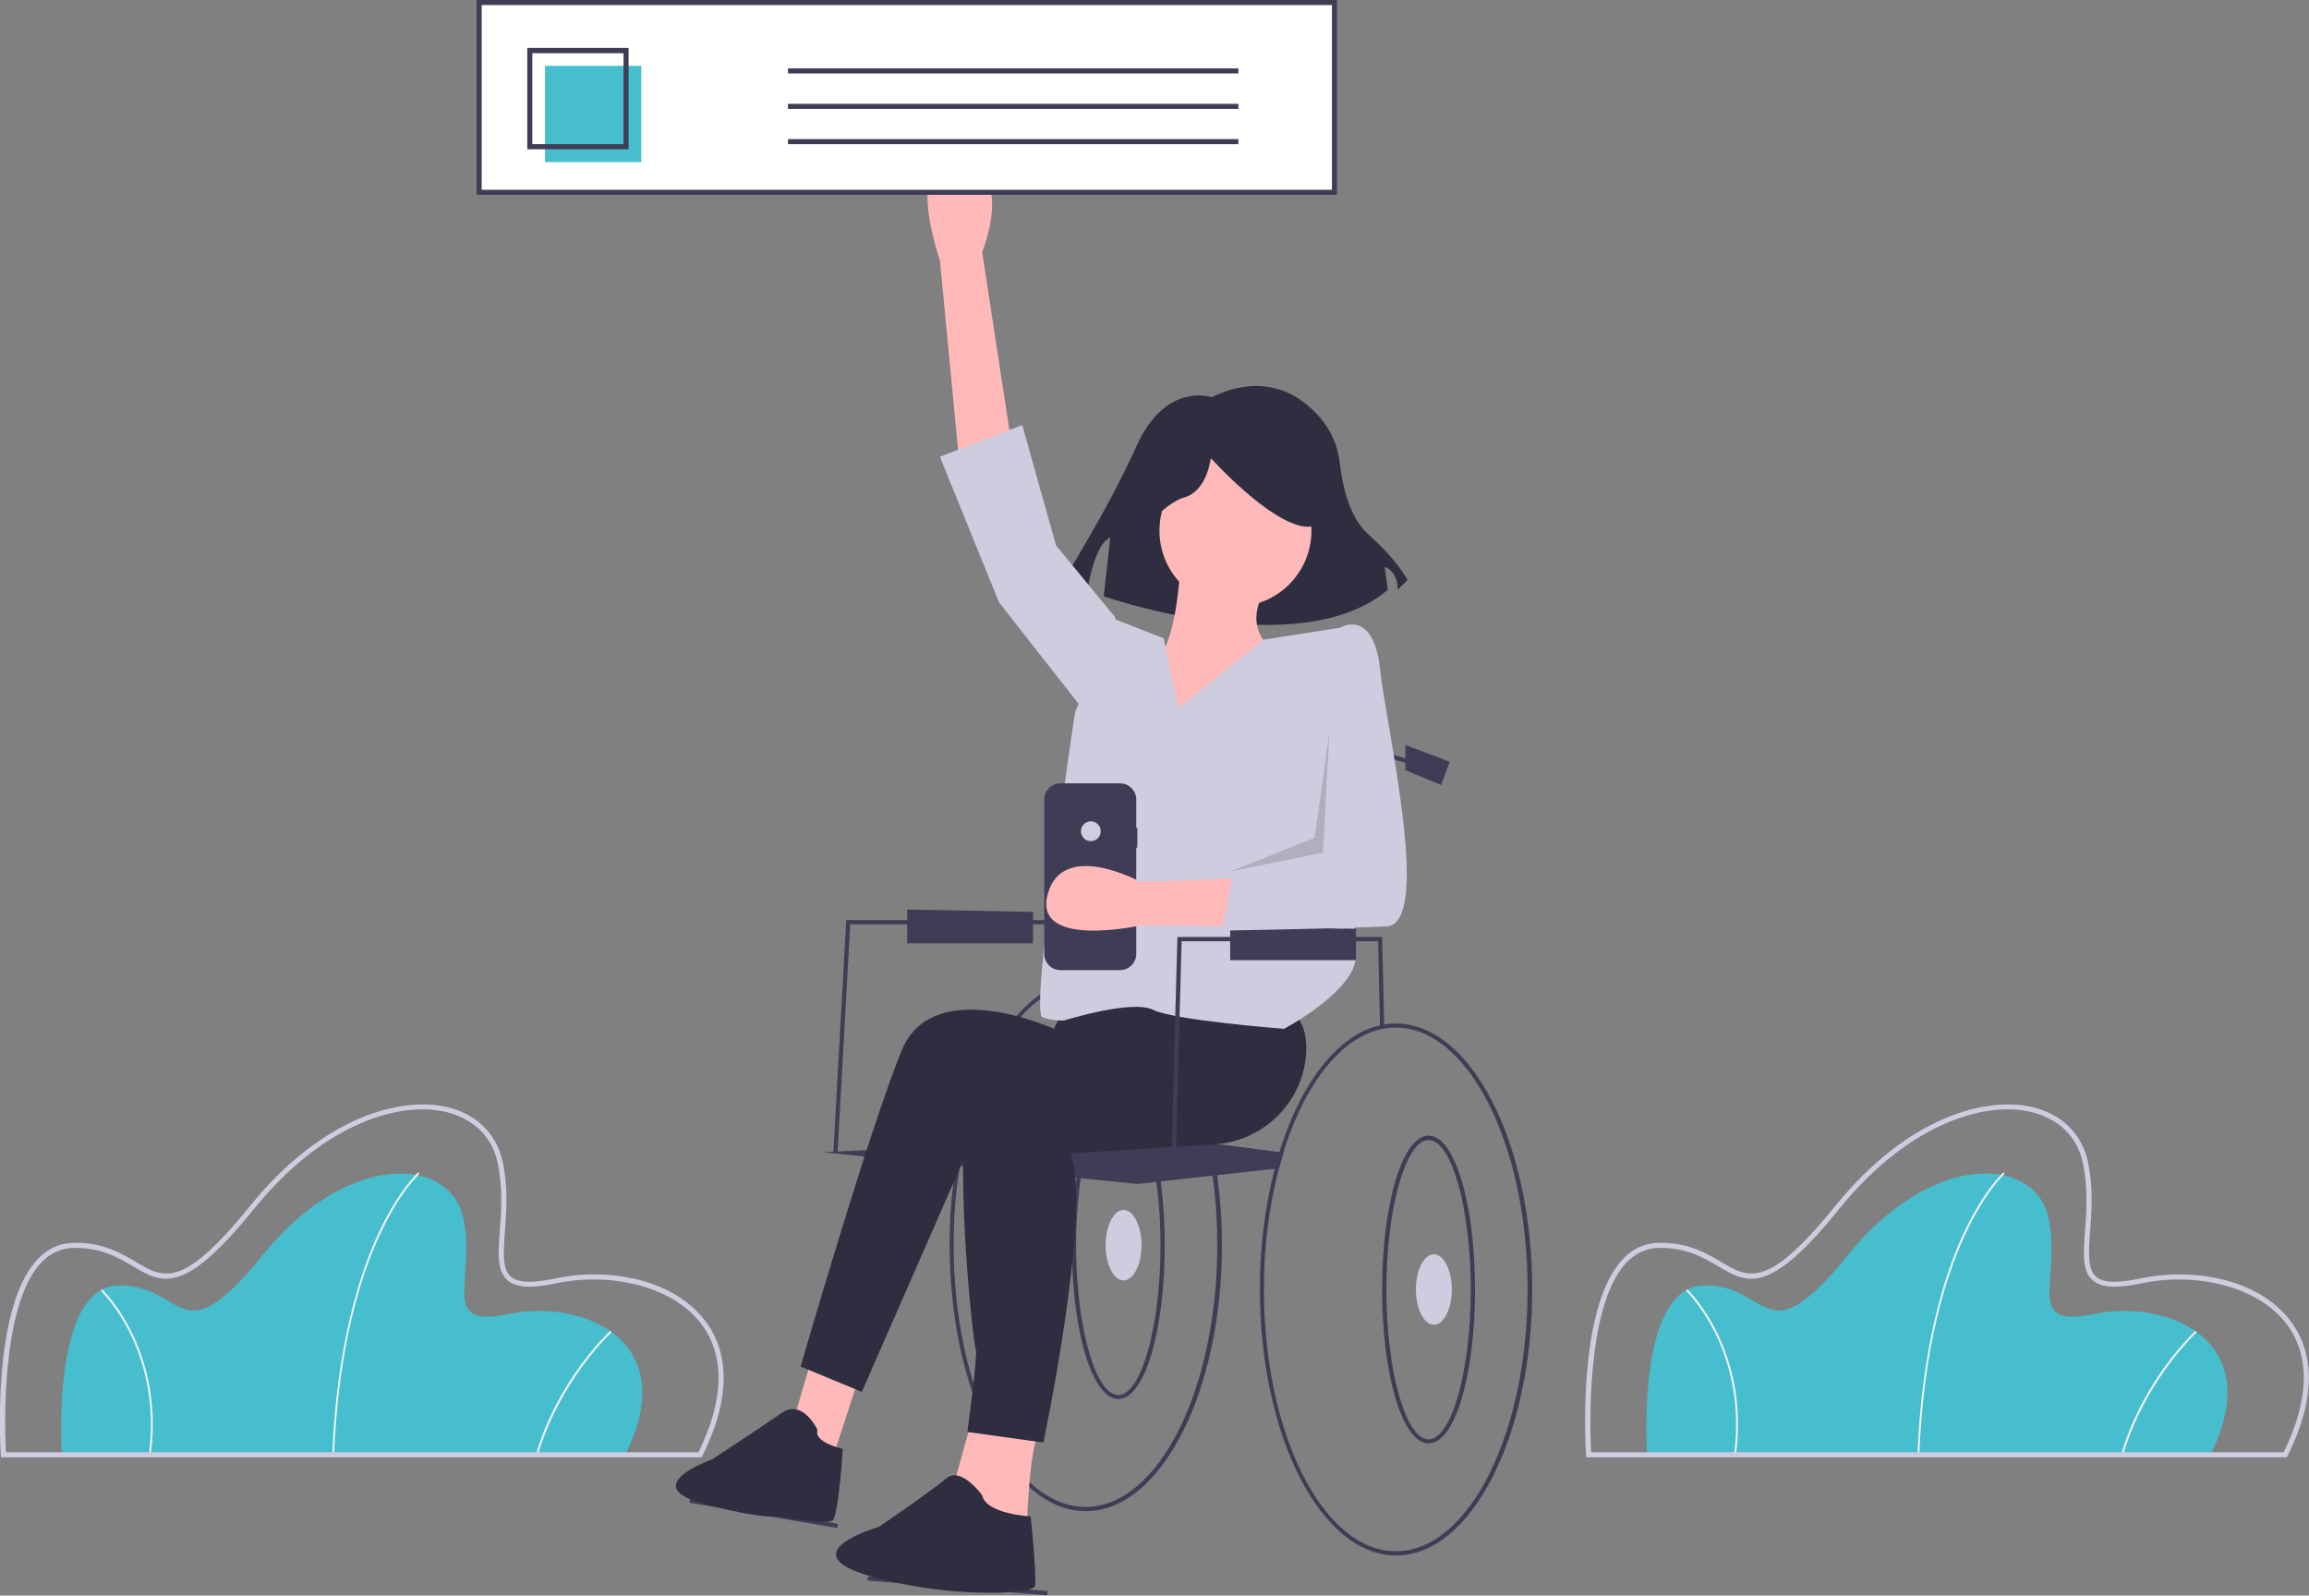 <?xml version="1.0" encoding="utf-8"?>
<!-- Generator: Adobe Illustrator 26.5.0, SVG Export Plug-In . SVG Version: 6.00 Build 0)  -->
<svg version="1.1" id="Laag_1" xmlns="http://www.w3.org/2000/svg" xmlns:xlink="http://www.w3.org/1999/xlink" x="0px" y="0px"
	 viewBox="0 0 1093.9 755.9" style="enable-background:new 0 0 1093.9 755.9;" xml:space="preserve">
<rect x="0" y="0" width="1093.9" height="755.9" fill="#808080" stroke="none"/>
<style type="text/css">
	.st0{fill:#FFB9B9;}
	.st1{fill:#FFFFFF;}
	.st2{fill:#46BECD;}
	.st3{fill:#F2F2F2;}
	.st4{fill:#CFCCE0;}
	.st5{fill:#3F3D56;}
	.st6{fill:#2F2E41;}
	.st7{fill:#D0CDE1;}
	.st8{opacity:0.15;enable-background:new    ;}
</style>
<path class="st0" d="M454.3,217.4l-9-94c0,0-18-51,9-47s11,43,11,43l15,98H454.3z"/>
<rect x="227" y="1.3" class="st1" width="405.8" height="89.9"/>
<path class="st2" d="M296.2,689.2H29.3c0,0-5.4-79.3,26.6-80.2s28.4,35.2,68.5-14.4s88.8-46.9,95.1-17.6s-12.2,52.7,21.6,45.5
	S323.7,634.2,296.2,689.2z"/>
<path class="st3" d="M158.3,689.2l-0.9,0c2.1-52.2,13-85.8,21.8-104.8c9.6-20.6,18.8-28.9,18.9-29l0.6,0.7
	c-0.1,0.1-9.2,8.3-18.7,28.8C171.2,603.8,160.3,637.2,158.3,689.2z"/>
<path class="st3" d="M254.8,689.4l-0.9-0.3c10.4-35.8,35-58.4,35.2-58.6l0.6,0.7C289.5,631.4,265.2,653.8,254.8,689.4z"/>
<path class="st3" d="M71.4,689.3l-0.9-0.1c3.5-25.5-2.9-45.3-8.8-57.4c-6.5-13.1-13.9-20.3-13.9-20.3l0.6-0.7
	c0.1,0.1,7.6,7.3,14.1,20.6C68.5,643.6,74.9,663.6,71.4,689.3z"/>
<path class="st4" d="M332.4,690.4H0.5l-0.1-1.1c-0.2-2.8-4.4-68.8,17-92.3c4.8-5.3,10.5-8,17.1-8.2c13.9-0.4,22.7,4.8,29.8,9
	c13.3,7.9,22.1,13.1,54.1-26.4c34.6-42.8,72-52,93.5-46.9c13.9,3.3,23.4,12.7,26.2,25.7c2.7,12.3,1.8,23.9,1.1,33.2
	c-0.7,9.9-1.3,17.8,2.8,21.4c3.4,3,10.2,3.2,21.4,0.8c22.8-4.9,54.6-0.7,70.5,19.9c8.6,11.1,15.3,31.2-1.2,64.3L332.4,690.4z
	 M2.8,688h328.1c12.3-25,12.7-46.1,1.1-61.1c-14.6-18.9-45.3-23.9-68.1-19c-12.2,2.6-19.4,2.2-23.5-1.4c-5-4.4-4.4-12.7-3.6-23.4
	c0.7-9.1,1.5-20.5-1.1-32.5c-2.6-12.1-11.5-20.7-24.4-23.8c-20.8-5-57.1,4.1-91.1,46.1c-33.3,41.1-43.3,35.2-57.2,27
	c-7.1-4.2-15.3-9-28.5-8.7c-5.9,0.2-11.1,2.7-15.4,7.4C0,619.8,2.3,679.1,2.8,688z"/>
<path class="st2" d="M1047.2,689.2H780.3c0,0-5.4-79.3,26.6-80.2s28.4,35.2,68.5-14.4s88.8-46.9,95.1-17.6s-12.2,52.7,21.6,45.5
	S1074.7,634.2,1047.2,689.2z"/>
<path class="st3" d="M909.3,689.2l-0.9,0c2.1-52.2,13-85.8,21.8-104.8c9.6-20.6,18.8-28.9,18.9-29l0.6,0.7
	c-0.1,0.1-9.2,8.3-18.7,28.8C922.2,603.8,911.3,637.2,909.3,689.2z"/>
<path class="st3" d="M1005.8,689.4l-0.9-0.3c10.4-35.8,35-58.4,35.2-58.6l0.6,0.7C1040.5,631.4,1016.2,653.8,1005.8,689.4z"/>
<path class="st3" d="M822.4,689.3l-0.9-0.1c3.5-25.5-2.9-45.3-8.8-57.4c-6.5-13.1-13.9-20.3-13.9-20.3l0.6-0.7
	c0.1,0.1,7.6,7.3,14.1,20.6C819.5,643.6,825.9,663.6,822.4,689.3z"/>
<path class="st4" d="M1083.4,690.4H751.5l-0.1-1.1c-0.2-2.8-4.4-68.8,17-92.3c4.8-5.3,10.5-8,17.1-8.2c13.9-0.4,22.7,4.8,29.8,9
	c13.3,7.9,22.1,13.1,54.1-26.4c34.6-42.8,72-52,93.5-46.9c13.9,3.3,23.4,12.7,26.2,25.7c2.7,12.3,1.8,23.9,1.1,33.2
	c-0.7,9.9-1.3,17.8,2.8,21.4c3.4,3,10.2,3.2,21.4,0.8c22.8-4.9,54.6-0.7,70.5,19.9c8.6,11.1,15.3,31.2-1.2,64.3L1083.4,690.4z
	 M753.8,688h328.1c12.3-25,12.7-46.1,1.1-61.1c-14.6-18.9-45.3-23.9-68.1-19c-12.2,2.6-19.4,2.2-23.5-1.4c-5-4.4-4.4-12.7-3.6-23.4
	c0.7-9.1,1.5-20.5-1.1-32.5c-2.6-12.1-11.5-20.7-24.4-23.8c-20.8-5-57.1,4.1-91.1,46.1c-33.3,41.1-43.3,35.2-57.2,27
	c-7.1-4.2-15.3-9-28.5-8.7c-5.9,0.2-11.1,2.7-15.4,7.4C751,619.8,753.3,679.1,753.8,688L753.8,688z"/>
<path class="st5" d="M514.3,463.9c-23.4,0-43.9,24.4-55.2,60.9c-0.8,2.6-1.5,5.2-2.2,7.9c-4.8,18.7-7.1,37.9-7,57.2
	c0,69.5,28.9,126,64.5,126s64.5-56.5,64.5-126S549.9,463.9,514.3,463.9z M514.3,713.9c-34.5,0-62.5-55.6-62.5-124
	c-0.1-19.4,2.3-38.7,7.1-57.5c0.7-2.5,1.4-5,2.1-7.4c11-35.5,30.8-59.2,53.2-59.2c34.5,0,62.5,55.6,62.5,124
	S548.8,713.9,514.3,713.9z"/>
<path class="st5" d="M529.8,662.8c-12.3,0-22-32-22-72.9s9.7-72.9,22-72.9s22,32,22,72.9S542.2,662.8,529.8,662.8z M529.8,519.1
	c-10.8,0-20,32.4-20,70.9s9.2,70.9,20,70.9s20-32.4,20-70.9S540.7,519.1,529.8,519.1z"/>
<ellipse class="st4" cx="532.3" cy="589.9" rx="8.5" ry="16.7"/>
<polygon class="st5" points="513.8,362.9 650.8,362.4 650.8,416.4 513.8,421.9 "/>
<polygon class="st5" points="396.8,546 394.8,545.9 400.9,435.9 524.8,435.9 524.8,437.9 402.8,437.9 "/>
<polygon class="st5" points="396.6,723.9 326.6,711.9 327,709.9 397,721.9 "/>
<rect x="452.3" y="708.8" transform="matrix(8.207501e-02 -0.997 0.997 8.207501e-02 -332.776 1141.545)" class="st5" width="2" height="85.3"/>
<path class="st5" d="M608.1,546.1c-0.8,2.4-1.5,4.9-2.1,7.4l-2.1,0.2l-65,7.2l-149-15l155-8l61.3,7.9L608.1,546.1z"/>
<path class="st6" d="M574,188.2c0,0-21.7-7.7-35.6,23.2s-35.6,65-35.6,65l12.4,3.1c0,0,3.1-21.7,10.8-24.8l-3.1,27.8
	c0,0,92.8,32.5,134.6-3.1l-1.5-10.8c0,0,6.2,1.5,6.2,10.8l4.6-4.6c0,0-4.6-9.3-18.6-21.7c-9.1-8.1-12.3-23.6-13.4-33.2
	c-0.8-8.1-4-15.7-9.3-21.9C616.4,187.3,599.5,175.9,574,188.2z"/>
<polygon class="st0" points="384.3,644.4 374.3,678.4 393.3,694.4 407.3,651.4 "/>
<path class="st0" d="M461.3,669.4l-10,36l35,22c0,0,1-41,6-49L461.3,669.4z"/>
<path class="st6" d="M504.3,477.4l-5,10c0,0-57-26-72,10s-48,150-48,150l29,12l53-121l121-3l5-67L504.3,477.4z"/>
<path class="st6" d="M546.3,494.4c0,0-82-17-88,24s3,119,4,121s-4,39-4,39l36,5c0,0,23-109,13-137l67.7-4.2
	c23.4-1.4,42.4-19.9,43.8-43.3c0.5-8.9-1.7-17.1-9.4-21.6c-24-14-68-14-68-14L546.3,494.4z"/>
<path class="st6" d="M387.3,677.4c0,0-7-15-17-8s-33,22-33,22s-35.6,12.5-4,21c28.1,7.5,35,6,35,6s23,4,26,2s5-34,5-34
	S385.3,683.4,387.3,677.4z"/>
<path class="st6" d="M465.3,708.4c0,0-10-14-17-8s-32,23-32,23s-42,12-5,23s78,9,79,5s-2-33-2-33S467.3,717.4,465.3,708.4z"/>
<circle class="st0" cx="585.3" cy="251.4" r="36"/>
<path class="st0" d="M559.3,267.4c0,0-2,41-12,44s-38,36-25,46s88,3,88,3l-7-52c0,0-16-11-3-30L559.3,267.4z"/>
<path class="st4" d="M558.3,335.4l-7-33l-23-9l-19,44c0,0-21.5,142.5-15.5,144.5c3.4,1.2,6.9,1.7,10.5,1.5c0,0,32-10,42-5s62,9,62,9
	s36-19,34-36s0-112,0-112l-4.5-42.5l-39.5,6.2L558.3,335.4z"/>
<polygon class="st4" points="529.3,298.4 528.3,292.4 500.3,258.4 484.3,201.4 445.3,216.4 473.3,285.4 513.3,336.4 "/>
<path class="st6" d="M538,255.7c0,0,12.4-17,23.2-20.1s12.4-18.6,12.4-18.6s27.8,30.9,44.9,32.5s1.5-37.1,1.5-37.1l-30.9-7.7
	l-29.4,3.1l-23.2,15.5L538,255.7z"/>
<polygon class="st5" points="653.8,487 652.9,445.9 559.8,445.9 556.8,556 554.8,555.9 557.8,443.9 654.8,443.9 654.8,444.9 
	655.8,486.9 "/>
<polygon class="st5" points="651.8,430.9 649.8,430.9 649.8,354.6 682.1,364 681.5,365.9 651.8,357.3 "/>
<path class="st5" d="M661.3,484.9c-23.4,0-43.9,24.4-55.2,60.9c-0.8,2.6-1.5,5.2-2.2,7.9c-4.8,18.7-7.1,37.9-7,57.2
	c0,69.5,28.9,126,64.5,126s64.5-56.5,64.5-126S696.9,484.9,661.3,484.9z M661.3,734.9c-34.5,0-62.5-55.6-62.5-124
	c-0.1-19.4,2.3-38.7,7.1-57.5c0.7-2.5,1.4-5,2.1-7.4c11-35.5,30.8-59.2,53.2-59.2c34.5,0,62.5,55.6,62.5,124
	S695.8,734.9,661.3,734.9z"/>
<path class="st5" d="M676.8,683.8c-12.3,0-22-32-22-72.9s9.7-72.9,22-72.9s22,32,22,72.9S689.2,683.8,676.8,683.8z M676.8,540.1
	c-10.8,0-20,32.4-20,70.9s9.2,70.9,20,70.9s20-32.4,20-70.9S687.7,540.1,676.8,540.1z"/>
<ellipse class="st4" cx="679.3" cy="610.9" rx="8.5" ry="16.7"/>
<polygon class="st5" points="665.8,352.9 686.8,360.9 682.8,371.9 665.8,364.9 "/>
<polygon class="st5" points="582.8,438.9 582.8,454.9 642.4,454.9 642.4,440 "/>
<polygon class="st5" points="429.8,430.9 429.8,446.9 489.4,446.9 489.4,432 "/>
<path class="st5" d="M633.5,92.3H225.8V0h407.6V92.3z M228.2,89.9h402.8V2.4H228.2V89.9z"/>
<rect x="258.2" y="31.2" class="st2" width="45.6" height="45.6"/>
<path class="st5" d="M297.8,70.7h-48v-48h48V70.7z M252.2,68.3h43.2V25.2h-43.2L252.2,68.3z"/>
<rect x="373.3" y="32.4" class="st5" width="213.4" height="2.4"/>
<rect x="373.3" y="49.2" class="st5" width="213.4" height="2.4"/>
<rect x="373.3" y="65.9" class="st5" width="213.4" height="2.4"/>
<path class="st5" d="M538.8,392.1h-0.5v-13.3c0-4.3-3.5-7.7-7.7-7.7h0h-28.2c-4.3,0-7.7,3.5-7.7,7.7c0,0,0,0,0,0v73.1
	c0,4.3,3.5,7.7,7.7,7.7h0h28.2c4.3,0,7.7-3.5,7.7-7.7v0v-50.3h0.5V392.1z"/>
<circle class="st7" cx="516.8" cy="393.8" r="4.7"/>
<path class="st0" d="M636.4,439.9l-94.4-1.8c0,0-52.7,12.1-45.7-14.3s44-6,44-6l99.1-3.7L636.4,439.9z"/>
<path class="st4" d="M626.8,303.9l9-7c0,0,15-8,18,20s25,121,3,122s-78,2-78,2l6-31l46-3L626.8,303.9z"/>
<polygon class="st8" points="629.8,346.9 626.8,403.9 582.8,412.9 622.8,396.9 "/>
</svg>
